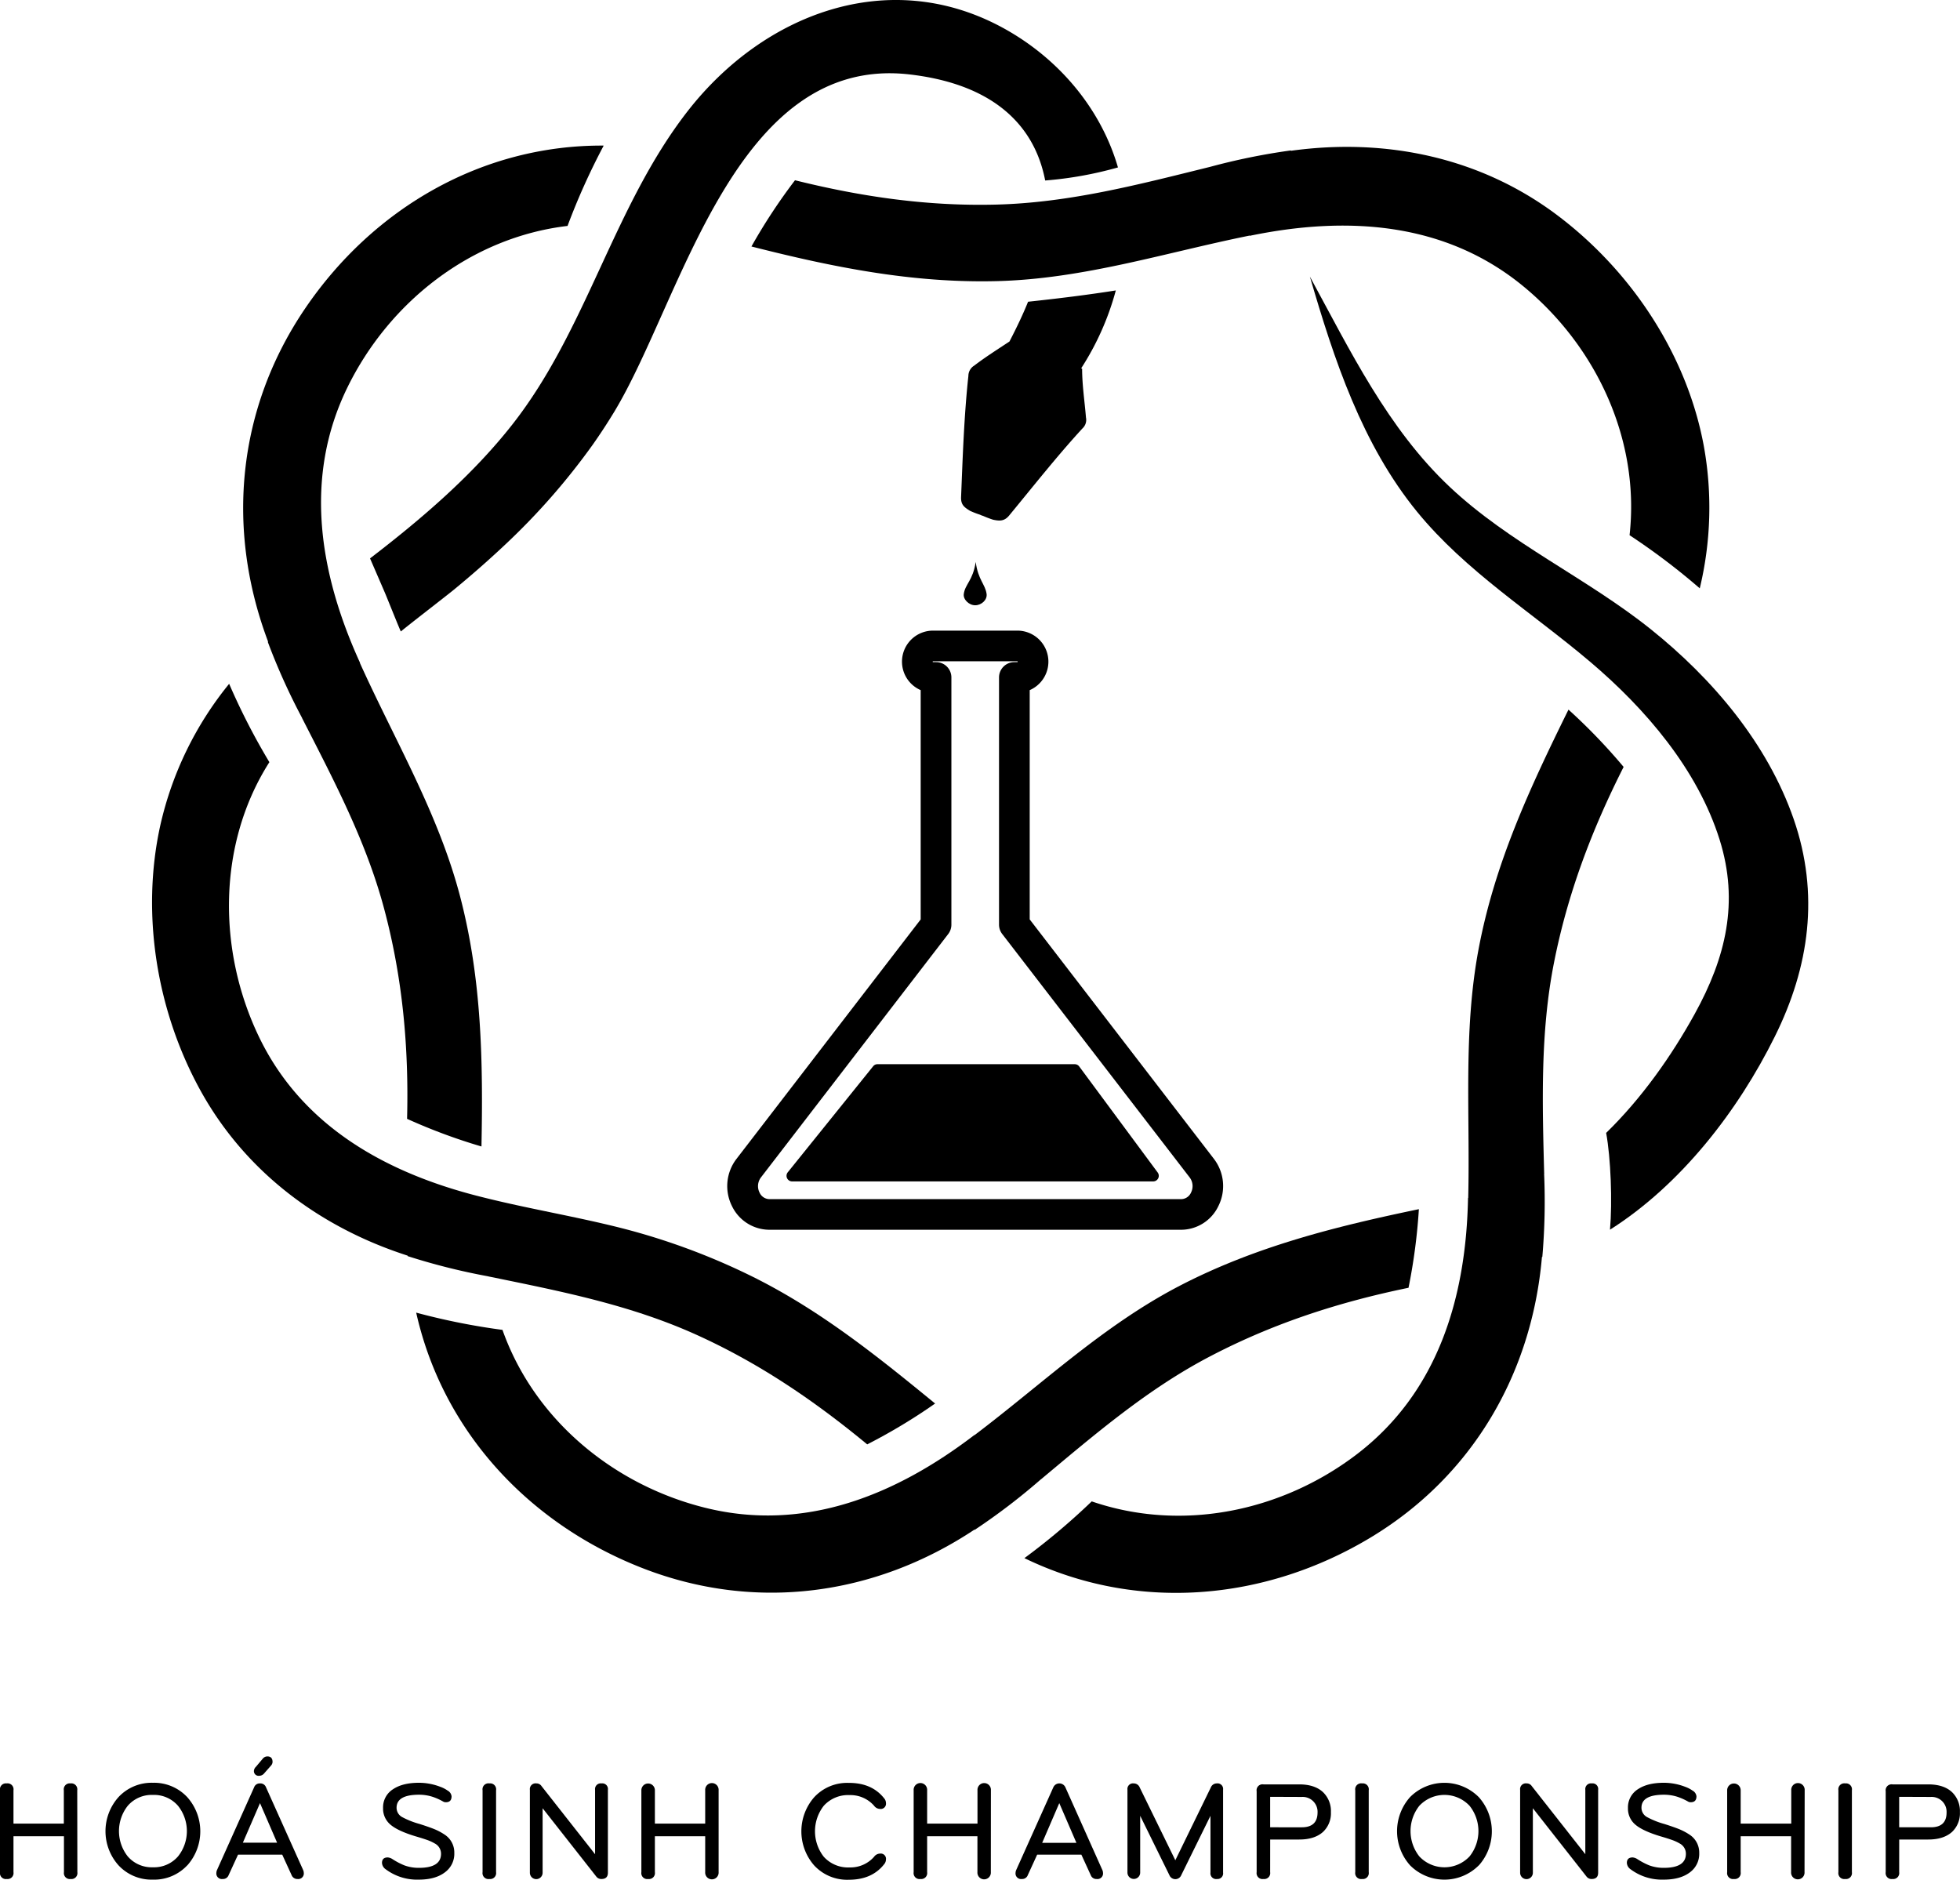 <svg xmlns="http://www.w3.org/2000/svg" viewBox="0 0 658.71 631.71"><g id="Layer_2" data-name="Layer 2"><g id="Layer_1-2" data-name="Layer 1"><path d="M26,629.2a2,2,0,0,1-2.25,2.3,2,2,0,0,1-2.26-2.3V617.14H4.53V629.2a2,2,0,0,1-2.23,2.3A2,2,0,0,1,0,629.2V601.67a2,2,0,0,1,2.26-2.3,2,2,0,0,1,2.27,2.3v11.21H21.45V601.67a2,2,0,0,1,2.26-2.3,2,2,0,0,1,2.25,2.3Z"/><path d="M62.94,626.9a15.2,15.2,0,0,1-11.56,4.81,15.16,15.16,0,0,1-11.55-4.81,17.2,17.2,0,0,1,0-22.93,15.19,15.19,0,0,1,11.55-4.81A15.23,15.23,0,0,1,62.94,604a17.22,17.22,0,0,1,0,22.93Zm-3.11-20a10.64,10.64,0,0,0-8.45-3.66,10.64,10.64,0,0,0-8.45,3.66,13.74,13.74,0,0,0,0,17,10.64,10.64,0,0,0,8.45,3.66,10.64,10.64,0,0,0,8.45-3.66,13.63,13.63,0,0,0,0-17Z"/><path d="M101.86,628.44a2.6,2.6,0,0,1,.23.94A1.87,1.87,0,0,1,100,631.5a2.06,2.06,0,0,1-2-1.31l-3.15-6.88H80l-3.16,6.88a2,2,0,0,1-2,1.31,1.87,1.87,0,0,1-2.12-2.12,2.6,2.6,0,0,1,.23-.94l12.45-27.76a2,2,0,0,1,2-1.31,2,2,0,0,1,2,1.31ZM87.38,606,81.62,619.3H93.13ZM86,593.8l2.31-2.74a2,2,0,0,1,1.54-.76c1.16,0,1.75.63,1.75,1.89a2,2,0,0,1-.56,1.24L88.78,596a2.16,2.16,0,0,1-1.68.81,1.57,1.57,0,0,1-1.75-1.8A2.07,2.07,0,0,1,86,593.8Z"/><path d="M149.69,629.13c-2.16,1.72-5.15,2.58-8.95,2.58a17.63,17.63,0,0,1-11.14-3.5,2.76,2.76,0,0,1-1.22-2.12c0-1.22.64-1.84,1.93-1.84a3.43,3.43,0,0,1,1.61.58,23.92,23.92,0,0,0,3.94,2.07,13.86,13.86,0,0,0,4.92.85q7.44,0,7.44-4.72a3.88,3.88,0,0,0-2.1-3.47,14.32,14.32,0,0,0-2.62-1.2c-.82-.29-2.05-.68-3.71-1.17q-6.19-1.85-8.68-4.06a7,7,0,0,1-2.37-5.47,7.18,7.18,0,0,1,3.39-6.36c2.13-1.42,5-2.14,8.7-2.14a20,20,0,0,1,7.11,1.34,10.1,10.1,0,0,1,2.51,1.29,2.49,2.49,0,0,1,1.31,1.91c0,1.35-.64,2-1.93,2a1.68,1.68,0,0,1-.9-.23,19.37,19.37,0,0,0-3.73-1.65,15,15,0,0,0-4.33-.65q-7.59,0-7.59,4.37a3.55,3.55,0,0,0,1.84,3.13A27.74,27.74,0,0,0,141,613q3.13,1,5,1.75a19.48,19.48,0,0,1,3.68,2,7.14,7.14,0,0,1,3,6A7.68,7.68,0,0,1,149.69,629.13Z"/><path d="M166.72,629.2a2,2,0,0,1-2.24,2.3,2,2,0,0,1-2.3-2.3V601.67a2,2,0,0,1,2.3-2.3,2,2,0,0,1,2.24,2.3Z"/><path d="M204.3,629.38c0,1.42-.73,2.12-2.19,2.12a2.08,2.08,0,0,1-1.68-.78l-18.07-23v21.68a2.14,2.14,0,0,1-4.28,0V601.53a1.93,1.93,0,0,1,2.21-2.16,2,2,0,0,1,1.7.9l18,22.9V601.53a1.92,1.92,0,0,1,2.19-2.16,1.89,1.89,0,0,1,2.12,2.16Z"/><path d="M241.51,629.2a2.26,2.26,0,1,1-4.51,0V617.14H220.09V629.2a2,2,0,0,1-2.24,2.3,2,2,0,0,1-2.3-2.3V601.67a2.27,2.27,0,1,1,4.54,0v11.21H237V601.67a2.26,2.26,0,1,1,4.51,0Z"/><path d="M297.13,604.37a2.47,2.47,0,0,1,.62,1.58,1.77,1.77,0,0,1-2,2,2.54,2.54,0,0,1-2-1.08,10.56,10.56,0,0,0-8.2-3.57,11,11,0,0,0-8.7,3.59,13.91,13.91,0,0,0,0,17.13,11,11,0,0,0,8.7,3.59,10.56,10.56,0,0,0,8.2-3.57,2.54,2.54,0,0,1,2-1.08,1.77,1.77,0,0,1,2,2,2.52,2.52,0,0,1-.62,1.59q-4.1,5.21-11.88,5.2a15.1,15.1,0,0,1-11.64-4.83,17.4,17.4,0,0,1,0-22.88,15.07,15.07,0,0,1,11.64-4.84Q293,599.16,297.13,604.37Z"/><path d="M333,629.2a2.26,2.26,0,1,1-4.51,0V617.14H311.59V629.2a2,2,0,0,1-2.23,2.3,2,2,0,0,1-2.3-2.3V601.67a2.27,2.27,0,1,1,4.53,0v11.21h16.92V601.67a2.26,2.26,0,1,1,4.51,0Z"/><path d="M370.46,628.44a2.41,2.41,0,0,1,.23.94,1.87,1.87,0,0,1-2.12,2.12,2,2,0,0,1-2-1.31l-3.15-6.88H348.57l-3.15,6.88a2,2,0,0,1-2,1.31,1.87,1.87,0,0,1-2.11-2.12,2.41,2.41,0,0,1,.23-.94L354,600.68a2.22,2.22,0,0,1,4.05,0ZM356,606l-5.75,13.35h11.51Z"/><path d="M406.93,600.73a2.15,2.15,0,0,1,2-1.36,1.88,1.88,0,0,1,2.12,2.12v27.85A1.89,1.89,0,0,1,409,631.5a1.92,1.92,0,0,1-2.19-2.16V610.26L397,630.19a2.15,2.15,0,0,1-4,0l-9.81-19.93v19.08a2.14,2.14,0,1,1-4.28,0V601.49a1.88,1.88,0,0,1,2.12-2.12,2.15,2.15,0,0,1,2,1.36L395,625.2Z"/><path d="M426.87,629.2a2,2,0,0,1-2.23,2.3,2,2,0,0,1-2.31-2.3V602a2,2,0,0,1,2.31-2.3h12q5.19,0,8,2.62a8.8,8.8,0,0,1,2.65,6.72,8.57,8.57,0,0,1-2.65,6.63q-2.84,2.56-8,2.56h-9.76Zm0-25.32v10.24H437.5q5.29,0,5.3-5a5,5,0,0,0-5.3-5.2Z"/><path d="M460,629.2a2,2,0,0,1-2.23,2.3,2,2,0,0,1-2.3-2.3V601.67a2,2,0,0,1,2.3-2.3,2,2,0,0,1,2.23,2.3Z"/><path d="M497,626.9a16.28,16.28,0,0,1-23.11,0,17.22,17.22,0,0,1,0-22.93A16.28,16.28,0,0,1,497,604a17.22,17.22,0,0,1,0,22.93Zm-3.11-20a11.57,11.57,0,0,0-16.89,0,13.71,13.71,0,0,0,0,17,11.57,11.57,0,0,0,16.89,0,13.63,13.63,0,0,0,0-17Z"/><path d="M537.1,629.38c0,1.42-.73,2.12-2.19,2.12a2.08,2.08,0,0,1-1.68-.78l-18.07-23v21.68a2.14,2.14,0,0,1-4.28,0V601.53a1.93,1.93,0,0,1,2.21-2.16,2,2,0,0,1,1.7.9l18,22.9V601.53a1.92,1.92,0,0,1,2.19-2.16,1.89,1.89,0,0,1,2.12,2.16Z"/><path d="M568.11,629.13c-2.17,1.72-5.15,2.58-9,2.58a17.65,17.65,0,0,1-11.14-3.5,2.79,2.79,0,0,1-1.22-2.12c0-1.22.65-1.84,1.94-1.84a3.43,3.43,0,0,1,1.61.58,23.88,23.88,0,0,0,3.93,2.07,13.91,13.91,0,0,0,4.93.85q7.42,0,7.43-4.72a3.89,3.89,0,0,0-2.09-3.47,14.45,14.45,0,0,0-2.63-1.2c-.81-.29-2-.68-3.7-1.17q-6.19-1.85-8.68-4.06a7,7,0,0,1-2.37-5.47,7.19,7.19,0,0,1,3.38-6.36c2.14-1.42,5-2.14,8.7-2.14a20,20,0,0,1,7.12,1.34,10.28,10.28,0,0,1,2.51,1.29,2.49,2.49,0,0,1,1.31,1.91c0,1.35-.65,2-1.94,2a1.67,1.67,0,0,1-.89-.23,19.65,19.65,0,0,0-3.73-1.65,15,15,0,0,0-4.33-.65q-7.59,0-7.59,4.37a3.55,3.55,0,0,0,1.84,3.13,27.51,27.51,0,0,0,5.89,2.35q3.14,1,5,1.75a19.8,19.8,0,0,1,3.68,2,7.17,7.17,0,0,1,3,6A7.68,7.68,0,0,1,568.11,629.13Z"/><path d="M606.46,629.2a2.26,2.26,0,1,1-4.51,0V617.14H585V629.2a2,2,0,0,1-2.24,2.3,2,2,0,0,1-2.3-2.3V601.67a2.27,2.27,0,1,1,4.54,0v11.21H602V601.67a2.26,2.26,0,1,1,4.51,0Z"/><path d="M622.38,629.2a2,2,0,0,1-2.24,2.3,2,2,0,0,1-2.3-2.3V601.67a2,2,0,0,1,2.3-2.3,2,2,0,0,1,2.24,2.3Z"/><path d="M638.27,629.2a2,2,0,0,1-2.23,2.3,2,2,0,0,1-2.3-2.3V602a2,2,0,0,1,2.3-2.3h12q5.21,0,8,2.62a8.8,8.8,0,0,1,2.64,6.72,8.57,8.57,0,0,1-2.64,6.63q-2.84,2.56-8,2.56h-9.76Zm0-25.32v10.24h10.64q5.3,0,5.29-5a5,5,0,0,0-5.29-5.2Z"/><path d="M397,413.3H258.5a14,14,0,0,1-12.5-7.95,15,15,0,0,1,1.54-15.9L309.42,309V231.94a10.43,10.43,0,0,1,4.18-20h28.28a10.43,10.43,0,0,1,4.18,20V309l61.88,80.44h0a15,15,0,0,1,1.53,15.9A13.93,13.93,0,0,1,397,413.3ZM313.6,222.24a.15.15,0,0,0-.15.15.15.15,0,0,0,.15.14h1a5.14,5.14,0,0,1,5.14,5.14v83.09a5.15,5.15,0,0,1-1.06,3.14l-62.95,81.82a4.83,4.83,0,0,0-.46,5.09,3.71,3.71,0,0,0,3.27,2.2H397a3.68,3.68,0,0,0,3.27-2.2,4.81,4.81,0,0,0-.45-5.09l-63-81.82a5.16,5.16,0,0,1-1.07-3.14V227.67a5.14,5.14,0,0,1,5.14-5.14h1a.14.14,0,0,0,.14-.14.15.15,0,0,0-.14-.15Z"/><path d="M293.44,358.36,264.74,394a1.88,1.88,0,0,0,1.46,3.05H387.56a1.88,1.88,0,0,0,1.51-3L362.7,358.42a1.86,1.86,0,0,0-1.51-.76H294.9A1.84,1.84,0,0,0,293.44,358.36Z"/><path d="M545.66,257.75c-10.7,21.16-18.86,42.66-23.44,66s-3.88,46.91-3.26,70.63l.1,0-.12.06a217.87,217.87,0,0,1-.6,28l-.13,0,0,0c-3.4,39.36-23.46,73.7-57.46,94.22-35.56,21.46-78.78,25.28-116.47,7a226.72,226.72,0,0,0,22.62-19.07c30.21,10.36,63.66,3.48,88.9-15.69,27.57-20.94,36.94-53,37.57-86.33l.06.05c.68-28.1-1.75-55.84,3.49-83.65,5.44-28.93,17.31-54.3,30.21-80.48A194.93,194.93,0,0,1,545.66,257.75Z"/><path d="M476.85,406.38a193.61,193.61,0,0,1-3.48,26.42c-23.22,4.77-45.14,11.84-66.21,22.8-21.24,11-39,26.3-57.27,41.54l.1.05-.13-.05a214.84,214.84,0,0,1-22.26,17l-.11-.06v0c-33.44,22.21-73.56,27.63-111.22,13.07-38.1-14.73-67.37-45.75-76.4-86a225.26,225.26,0,0,0,29,5.8c10.69,30.2,37.34,52.13,68.12,59.78,33.44,8.32,64.13-4.29,90.51-24.47v.08c22.69-17.16,43-36.58,68.39-49.91C421.58,419,448.64,412.24,476.85,406.38Z"/><path d="M314.27,471.7a192.12,192.12,0,0,1-22.82,13.73c-17.8-14.69-36.2-27.23-57.29-36.79-22.45-10.17-46-14.73-70-19.65l0,.11a.5.5,0,0,1,0-.13A217.64,217.64,0,0,1,137,422.16V422l0,0c-29.62-9.53-54.77-28.34-69.83-55.87-14.52-26.55-19.82-58.95-13.33-88.59a115.53,115.53,0,0,1,23.17-47.72,224.52,224.52,0,0,0,13.52,26.33C73,283.67,73.12,319.48,87,348.39c14.58,30.38,43.19,46,74.76,53.87l0,0c15.43,3.91,31.17,6.47,46.62,10.36A224.74,224.74,0,0,1,251,428.13C274.51,439.46,294.19,455.25,314.27,471.7Z"/><path d="M202.89,48.93a225.82,225.82,0,0,0-12.15,27c-32.27,3.81-59.86,25.41-74,54.32-14.88,30.44-9.3,62.78,4.27,92.53l-.07,0c11.86,26.26,26.5,50.75,33.79,78.88,7.2,27.76,7.63,55.16,7.08,83.65a191.82,191.82,0,0,1-25-9.29c.61-24.06-1.5-47.37-7.73-70.67-6.08-22.76-16.94-43.18-27.55-64l-.07.09.08-.12A214.73,214.73,0,0,1,90,215.74l.1-.09h0c-14.29-37.9-10.41-78.34,12.46-112S162,48.69,202.89,48.93Z"/><path d="M572.63,150a116,116,0,0,1-1.38,47.73,226.44,226.44,0,0,0-23.59-17.86c3.56-32-11.14-63.5-35.8-83.73C485.42,74.44,452.35,72.55,420,79.25l0-.08C391.57,84.91,364.23,93.75,335,94.48c-28.39.71-55.09-4.68-82.46-11.64a192.35,192.35,0,0,1,14.64-22.26c22.38,5.56,44.5,8.77,67.61,8.18,24.62-.63,47.81-6.73,71.56-12.6l-.07-.1a.47.47,0,0,0,.1.1,217.91,217.91,0,0,1,27.43-5.6l.07.11,0,0c32-4.43,64,2.27,89.93,22C548.45,91.38,567,119.37,572.63,150Z"/><path d="M351.26,60.66a125.64,125.64,0,0,0,24.46-4.39c-5.79-20-20.24-37-39.11-47.15-38-20.42-79.9-4.62-105.5,28.23-24.91,32-33.8,73.23-58.82,105.18-13.48,17.21-30.62,31.86-47.93,45.14q2.51,5.78,5,11.55c.94,2.21,5.28,13.12,5.37,13,2.9-2.44,14.91-11.66,17.84-14.06,5.82-4.79,11.5-9.75,17-14.93a227.46,227.46,0,0,0,29.65-33.8q3.81-5.41,7.24-11.07c22.85-37.85,40.47-120,99.1-113.36C334.44,28.31,347.8,42.62,351.26,60.66Z"/><path d="M375,97.61c-9.8,1.55-19.63,2.74-29.49,3.8-1.84,4.58-4,9-6.25,13.36-3.9,2.59-8.19,5.29-11.81,8.08a4.09,4.09,0,0,0-2,3.51C324,139.7,323.54,153.7,323,167c-.12,2.7,1.11,3.49,3,4.68a31.05,31.05,0,0,0,3.38,1.31,4.59,4.59,0,0,0,1,.39,33.87,33.87,0,0,0,3.39,1.29c2.14.44,3.74.56,5.37-1.4,8-9.69,16.11-20,24.64-29.28a3.88,3.88,0,0,0,1.19-3.67c-.43-5.31-1.3-10.94-1.29-16.37l-.32-.17A92.24,92.24,0,0,0,375,97.61Z"/><path d="M602.83,275.33c-8.82-25.46-27.28-47.25-48.11-63.91-21.55-17.23-47.33-28.79-67.5-47.78-20.87-19.65-33.48-45.87-47-70.68,8.11,27.81,17.48,56.34,36.08,79.1,16.37,20,38.55,33.77,58.09,50.34,18.62,15.77,36.11,36.16,43.53,59.79,6.59,21,2.09,39.63-8.36,58.56-7.83,14.19-17.83,28.36-29.77,40,1.55,8.42,2.12,23.08,1.29,32.53,23.86-15.13,43-39.9,55.38-64.89C608.14,324.9,611.51,300.42,602.83,275.33Z"/><path d="M331.57,199.59c.29,2-1.72,3.83-3.83,3.83s-4.13-2-3.83-3.83c.46-3.3,3.07-4.49,4-10.73C328.72,194.91,331.12,196.35,331.57,199.59Z"/></g></g></svg>